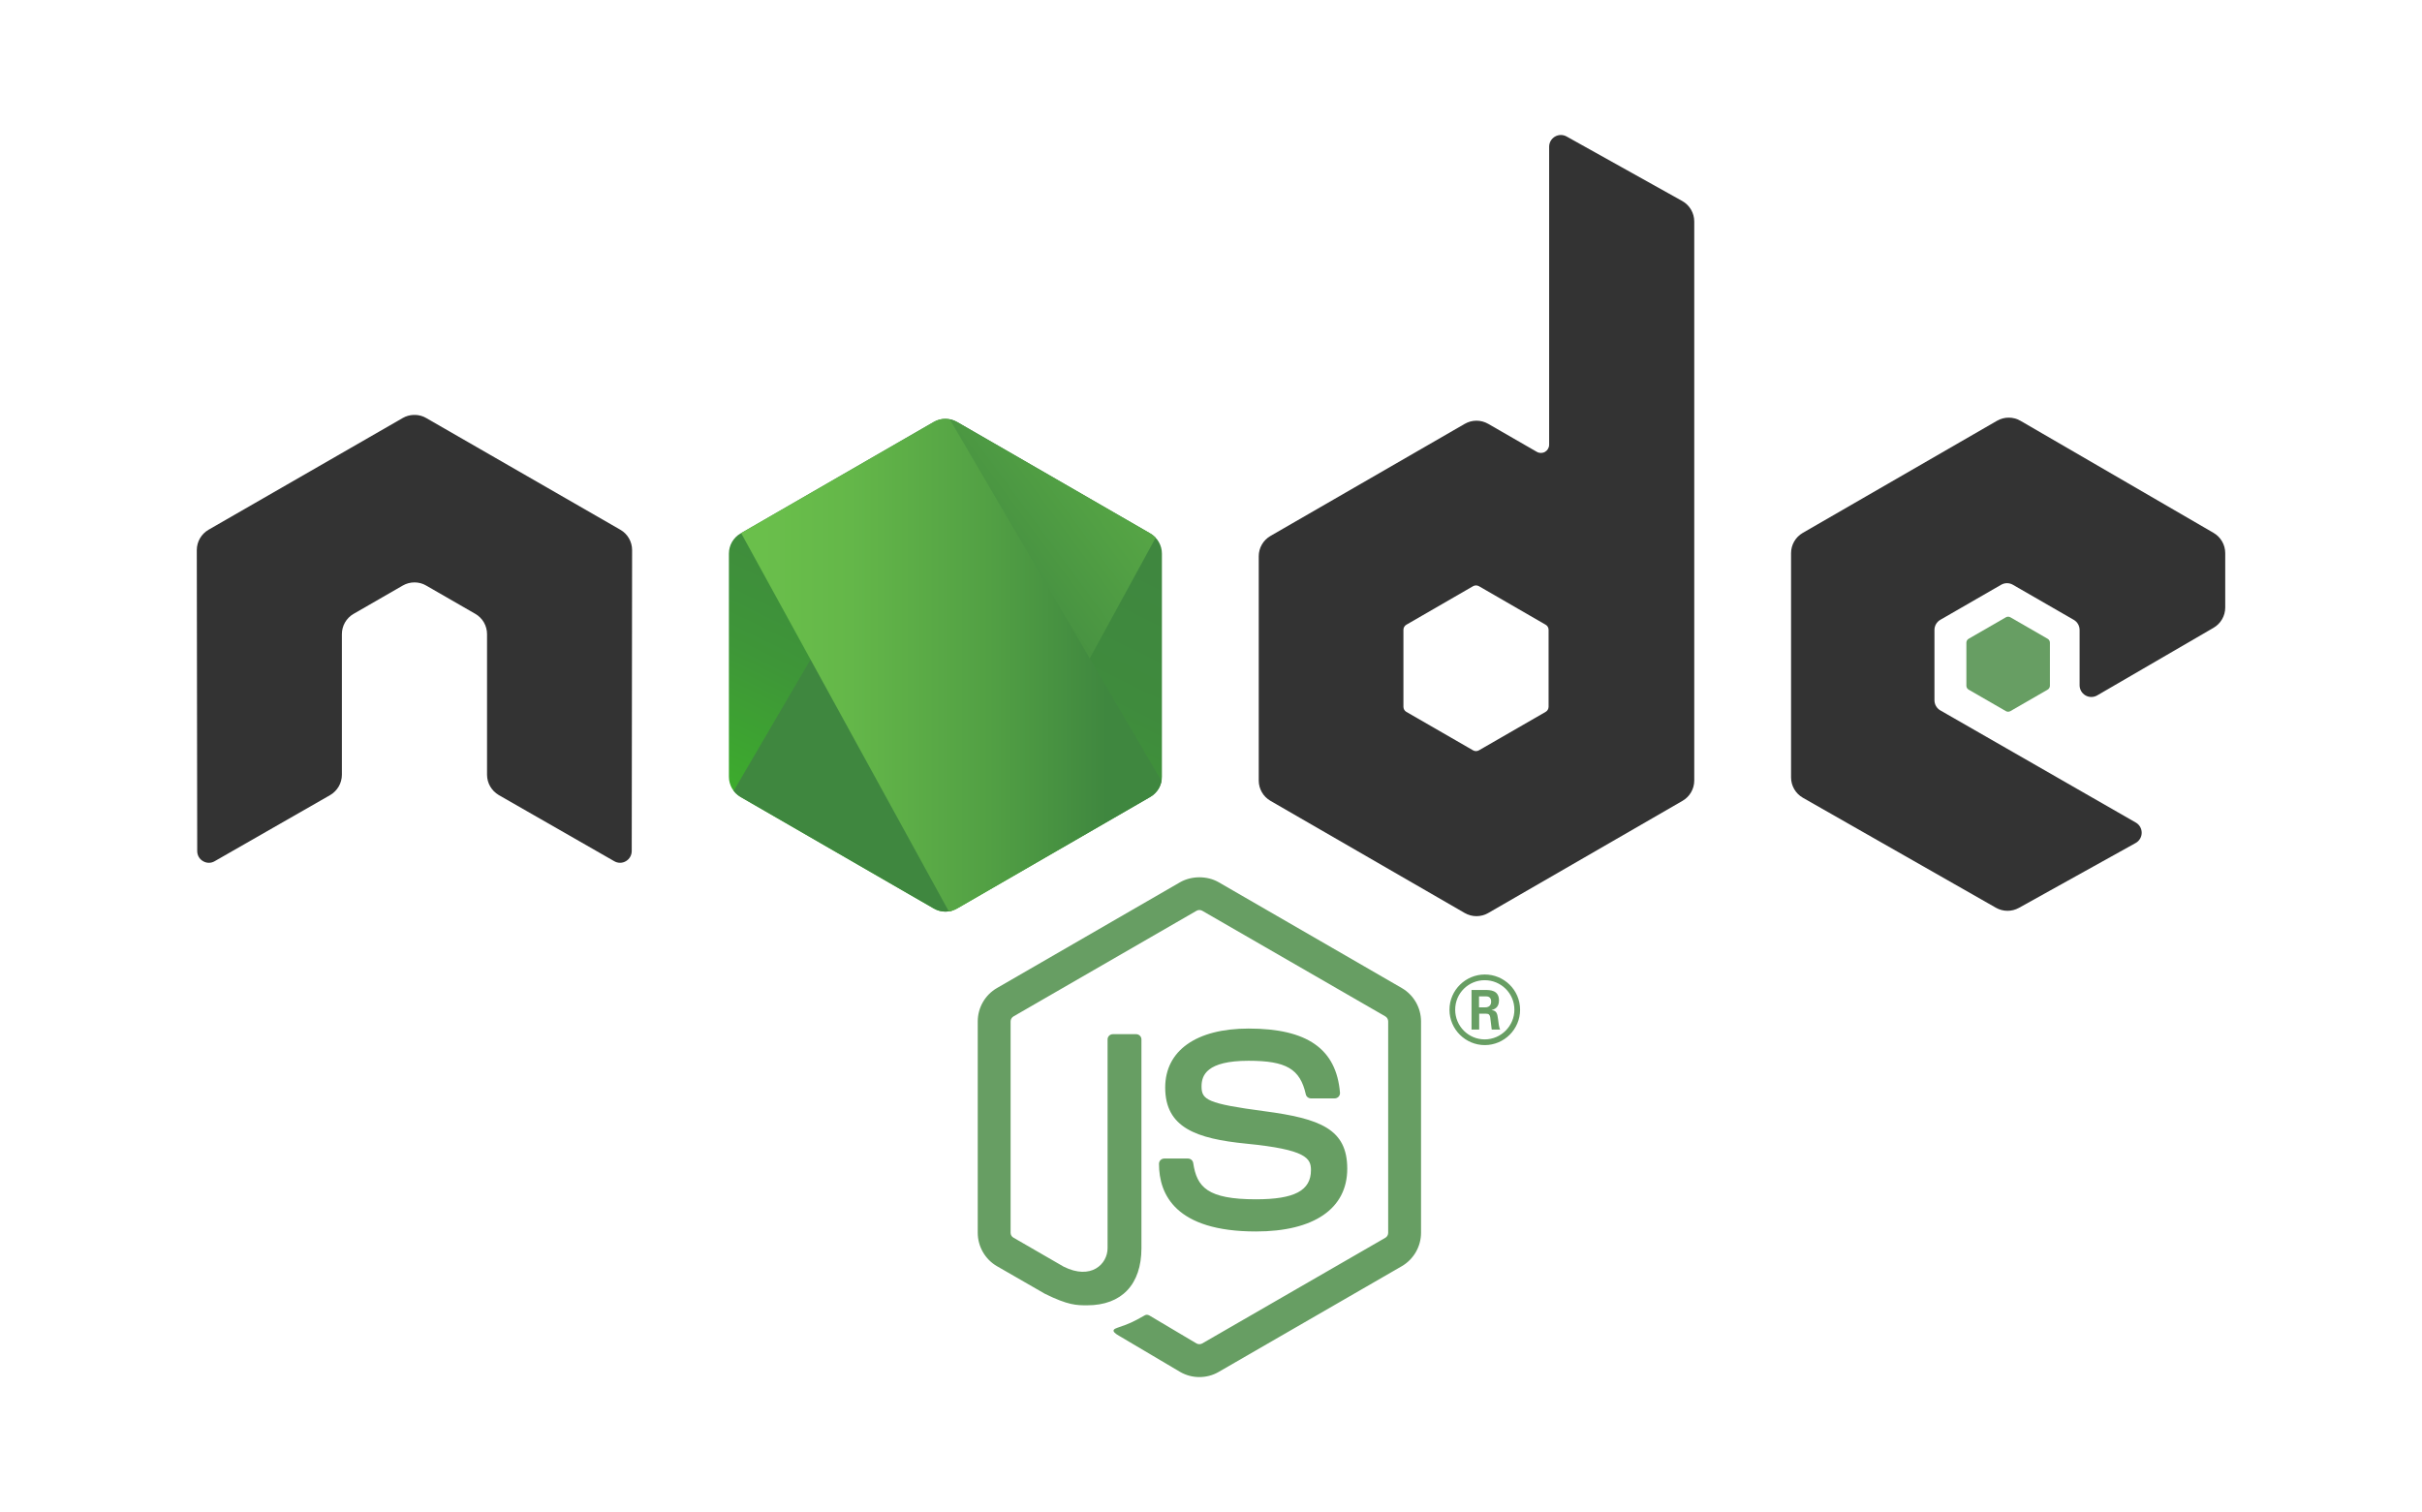 <?xml version="1.0" encoding="utf-8"?>
<!-- Generator: Adobe Illustrator 22.1.0, SVG Export Plug-In . SVG Version: 6.00 Build 0)  -->
<svg version="1.1" xmlns="http://www.w3.org/2000/svg" xmlns:xlink="http://www.w3.org/1999/xlink" x="0px" y="0px"
	 viewBox="0 0 199.135 124.347" enable-background="new 0 0 199.135 124.347" xml:space="preserve">
<g id="Camada_1">
	<g>
		<g>
			<path fill="#679E63" d="M98.611,113.244c-0.55,0-1.098-0.144-1.58-0.423l-5.029-2.975c-0.75-0.42-0.384-0.569-0.136-0.655
				c1.002-0.348,1.204-0.428,2.274-1.034c0.111-0.063,0.259-0.039,0.374,0.029l3.863,2.294c0.14,0.078,0.338,0.078,0.467,0
				l15.061-8.693c0.14-0.08,0.23-0.241,0.23-0.408V83.997c0-0.17-0.09-0.329-0.234-0.415l-15.055-8.686
				c-0.139-0.081-0.324-0.081-0.464,0L83.33,83.584c-0.146,0.084-0.239,0.248-0.239,0.413v17.381c0,0.166,0.092,0.324,0.238,0.403
				l4.126,2.384c2.239,1.119,3.609-0.199,3.609-1.523V85.48c0-0.243,0.195-0.434,0.438-0.434h1.91c0.239,0,0.436,0.191,0.436,0.434
				v17.161c0,2.988-1.627,4.701-4.46,4.701c-0.87,0-1.556,0-3.469-0.943l-3.95-2.274c-0.975-0.564-1.58-1.618-1.58-2.748V83.997
				c0-1.129,0.604-2.184,1.58-2.745l15.061-8.703c0.953-0.539,2.22-0.539,3.165,0l15.06,8.703c0.975,0.564,1.582,1.616,1.582,2.745
				v17.381c0,1.129-0.607,2.18-1.582,2.748l-15.06,8.696C99.715,113.101,99.168,113.244,98.611,113.244z"/>
			<path fill="#679E63" d="M103.263,101.27c-6.591,0-7.972-3.025-7.972-5.563c0-0.241,0.194-0.434,0.435-0.434h1.947
				c0.218,0,0.399,0.156,0.433,0.369c0.294,1.982,1.171,2.983,5.156,2.983c3.173,0,4.524-0.718,4.524-2.401
				c0-0.97-0.383-1.691-5.314-2.174c-4.121-0.408-6.67-1.318-6.67-4.615c0-3.039,2.561-4.851,6.856-4.851
				c4.825,0,7.212,1.675,7.515,5.268c0.011,0.124-0.033,0.243-0.115,0.335c-0.083,0.086-0.198,0.139-0.319,0.139h-1.955
				c-0.203,0-0.382-0.144-0.423-0.34c-0.469-2.086-1.61-2.753-4.704-2.753c-3.464,0-3.867,1.207-3.867,2.111
				c0,1.096,0.475,1.414,5.153,2.034c4.629,0.612,6.827,1.478,6.827,4.731C110.772,99.39,108.035,101.27,103.263,101.27z"/>
		</g>
		<g>
			<path fill="#679E63" d="M124.981,83.041c0,1.597-1.306,2.903-2.903,2.903c-1.582,0-2.903-1.29-2.903-2.903
				c0-1.643,1.352-2.903,2.903-2.903C123.645,80.137,124.981,81.397,124.981,83.041z M119.644,83.033
				c0,1.352,1.09,2.442,2.426,2.442c1.352,0,2.442-1.114,2.442-2.442c0-1.351-1.105-2.426-2.442-2.426
				C120.75,80.606,119.644,81.666,119.644,83.033z M120.987,81.412h1.122c0.384,0,1.137,0,1.137,0.86
				c0,0.599-0.384,0.722-0.615,0.798c0.446,0.031,0.477,0.323,0.538,0.737c0.031,0.261,0.078,0.707,0.169,0.86h-0.69
				c-0.016-0.153-0.124-0.983-0.124-1.029c-0.045-0.185-0.108-0.276-0.338-0.276h-0.568v1.305h-0.63V81.412z M121.603,82.841h0.507
				c0.414,0,0.492-0.291,0.492-0.46c0-0.446-0.308-0.446-0.477-0.446h-0.521V82.841z"/>
		</g>
		<path fill-rule="evenodd" clip-rule="evenodd" fill="#333333" d="M51.971,45.241c0-0.694-0.365-1.332-0.964-1.676l-15.968-9.19
			c-0.27-0.159-0.573-0.241-0.879-0.254c-0.028,0-0.143,0-0.165,0c-0.305,0.013-0.608,0.095-0.882,0.254l-15.968,9.19
			c-0.595,0.344-0.965,0.982-0.965,1.676l0.035,24.745c0,0.344,0.179,0.664,0.482,0.833c0.296,0.178,0.663,0.178,0.958,0l9.49-5.434
			c0.6-0.356,0.965-0.985,0.965-1.673V52.15c0-0.689,0.365-1.327,0.963-1.67l4.041-2.327c0.301-0.174,0.63-0.259,0.967-0.259
			c0.329,0,0.667,0.085,0.959,0.259l4.04,2.327c0.598,0.343,0.964,0.98,0.964,1.67v11.561c0,0.688,0.37,1.321,0.967,1.673
			l9.487,5.434c0.298,0.178,0.669,0.178,0.964,0c0.294-0.169,0.479-0.489,0.479-0.833L51.971,45.241z"/>
		<path fill-rule="evenodd" clip-rule="evenodd" fill="#333333" d="M128.804,11.224c-0.299-0.166-0.664-0.163-0.959,0.011
			c-0.295,0.173-0.476,0.49-0.476,0.832v24.506c0,0.241-0.129,0.464-0.337,0.585c-0.209,0.121-0.467,0.121-0.675,0l-3.999-2.304
			c-0.597-0.344-1.331-0.343-1.927,0.001l-15.974,9.219c-0.597,0.345-0.965,0.981-0.965,1.67v18.442
			c0,0.689,0.368,1.326,0.964,1.671l15.974,9.226c0.597,0.345,1.333,0.345,1.93,0l15.976-9.226c0.597-0.345,0.964-0.982,0.964-1.671
			V18.214c0-0.699-0.378-1.344-0.989-1.685L128.804,11.224z M127.322,58.125c0,0.172-0.092,0.331-0.241,0.417l-5.485,3.162
			c-0.149,0.086-0.333,0.086-0.481,0l-5.485-3.162c-0.149-0.086-0.241-0.245-0.241-0.417v-6.333c0-0.172,0.092-0.331,0.241-0.418
			l5.485-3.168c0.149-0.086,0.333-0.086,0.483,0l5.485,3.168c0.149,0.086,0.241,0.246,0.241,0.418V58.125z"/>
		<g>
			<path fill-rule="evenodd" clip-rule="evenodd" fill="#333333" d="M181.997,51.626c0.594-0.345,0.96-0.98,0.96-1.668v-4.469
				c0-0.687-0.366-1.323-0.96-1.668l-15.872-9.215c-0.597-0.347-1.334-0.348-1.933-0.003l-15.969,9.219
				c-0.597,0.345-0.964,0.981-0.964,1.67v18.437c0,0.693,0.372,1.333,0.974,1.676l15.869,9.043c0.585,0.334,1.303,0.338,1.892,0.011
				l9.599-5.335c0.305-0.169,0.494-0.489,0.496-0.837c0.003-0.348-0.182-0.67-0.484-0.843l-16.07-9.223
				c-0.3-0.172-0.485-0.492-0.485-0.837v-5.778c0-0.344,0.184-0.663,0.483-0.835l5.001-2.883c0.298-0.172,0.665-0.172,0.963,0
				l5.004,2.883c0.299,0.172,0.483,0.491,0.483,0.835v4.546c0,0.345,0.185,0.664,0.483,0.836c0.299,0.173,0.667,0.171,0.965-0.002
				L181.997,51.626z"/>
			<path fill-rule="evenodd" clip-rule="evenodd" fill="#679E63" d="M164.922,50.763c0.114-0.066,0.256-0.066,0.37,0l3.065,1.768
				c0.115,0.066,0.185,0.188,0.185,0.321v3.539c0,0.133-0.071,0.254-0.185,0.321l-3.065,1.768c-0.114,0.066-0.256,0.066-0.37,0
				l-3.063-1.768c-0.114-0.066-0.185-0.188-0.185-0.321v-3.539c0-0.133,0.071-0.254,0.185-0.321L164.922,50.763z"/>
		</g>
		<g>
			<defs>
				<path id="XMLID_12_" d="M78.692,34.699c-0.593-0.343-1.325-0.343-1.918,0l-15.885,9.167c-0.594,0.343-0.96,0.976-0.96,1.662
					v18.347c0,0.685,0.366,1.318,0.959,1.662l15.885,9.174c0.594,0.343,1.325,0.343,1.919,0l15.881-9.174
					c0.593-0.343,0.959-0.976,0.959-1.662V45.527c0-0.685-0.366-1.318-0.96-1.661L78.692,34.699z"/>
			</defs>
			<linearGradient id="XMLID_16_" gradientUnits="userSpaceOnUse" x1="84.189" y1="41.526" x2="69.839" y2="70.802">
				<stop  offset="0" style="stop-color:#3F873F"/>
				<stop  offset="0.33" style="stop-color:#3F8B3D"/>
				<stop  offset="0.637" style="stop-color:#3E9638"/>
				<stop  offset="0.934" style="stop-color:#3DA92E"/>
				<stop  offset="1" style="stop-color:#3DAE2B"/>
			</linearGradient>
			<use xlink:href="#XMLID_12_"  overflow="visible" fill-rule="evenodd" clip-rule="evenodd" fill="url(#XMLID_16_)"/>
			<clipPath id="XMLID_17_">
				<use xlink:href="#XMLID_12_"  overflow="visible"/>
			</clipPath>
			<g clip-path="url(#XMLID_17_)">
				<path fill="none" d="M76.741,34.699l-15.918,9.167c-0.594,0.343-1.026,0.976-1.026,1.662v18.348
					c0,0.453,0.194,0.882,0.495,1.221l17.885-30.595C77.696,34.383,77.177,34.448,76.741,34.699z"/>
				<path fill="none" d="M78.265,74.897c0.155-0.043,0.305-0.104,0.447-0.186l15.901-9.174c0.593-0.343,0.999-0.976,0.999-1.662
					V45.527c0-0.504-0.225-0.98-0.58-1.332L78.265,74.897z"/>
				<linearGradient id="SVGID_2_" gradientUnits="userSpaceOnUse" x1="75.313" y1="56.847" x2="115.58" y2="27.096">
					<stop  offset="0.138" style="stop-color:#3F873F"/>
					<stop  offset="0.402" style="stop-color:#52A044"/>
					<stop  offset="0.713" style="stop-color:#64B749"/>
					<stop  offset="0.908" style="stop-color:#6ABF4B"/>
				</linearGradient>
				<path fill="url(#SVGID_2_)" d="M94.604,43.866l-15.929-9.167c-0.157-0.091-0.325-0.156-0.499-0.198L60.291,65.096
					c0.154,0.173,0.335,0.325,0.535,0.441l15.956,9.174c0.452,0.261,0.989,0.322,1.482,0.186l16.767-30.702
					C94.904,44.068,94.761,43.957,94.604,43.866z"/>
			</g>
			<g clip-path="url(#XMLID_17_)">
				<path fill="none" d="M95.612,63.875V45.527c0-0.685-0.414-1.318-1.008-1.661l-15.929-9.167
					c-0.183-0.106-0.381-0.175-0.585-0.215l17.462,29.832C95.589,64.173,95.612,64.026,95.612,63.875z"/>
				<path fill="none" d="M60.823,43.866c-0.594,0.343-1.026,0.976-1.026,1.662v18.348c0,0.685,0.437,1.318,1.031,1.662l15.956,9.174
					c0.375,0.217,0.809,0.295,1.228,0.238L60.918,43.811L60.823,43.866z"/>
				<linearGradient id="SVGID_4_" gradientUnits="userSpaceOnUse" x1="59.367" y1="31.392" x2="96.094" y2="31.392">
					<stop  offset="0.092" style="stop-color:#6ABF4B"/>
					<stop  offset="0.287" style="stop-color:#64B749"/>
					<stop  offset="0.598" style="stop-color:#52A044"/>
					<stop  offset="0.862" style="stop-color:#3F873F"/>
				</linearGradient>
				<polygon fill="url(#SVGID_4_)" points="76.244,31.33 76.026,31.454 76.317,31.454 				"/>
				<linearGradient id="SVGID_6_" gradientUnits="userSpaceOnUse" x1="59.367" y1="54.698" x2="96.094" y2="54.698">
					<stop  offset="0.092" style="stop-color:#6ABF4B"/>
					<stop  offset="0.287" style="stop-color:#64B749"/>
					<stop  offset="0.598" style="stop-color:#52A044"/>
					<stop  offset="0.862" style="stop-color:#3F873F"/>
				</linearGradient>
				<path fill="url(#SVGID_6_)" d="M94.613,65.537c0.463-0.268,0.808-0.713,0.939-1.221L78.091,34.484
					c-0.456-0.091-0.94-0.022-1.35,0.215l-15.822,9.111l17.093,31.139c0.244-0.033,0.483-0.112,0.702-0.238L94.613,65.537z"/>
				<linearGradient id="SVGID_8_" gradientUnits="userSpaceOnUse" x1="59.367" y1="65.182" x2="96.094" y2="65.182">
					<stop  offset="0.092" style="stop-color:#6ABF4B"/>
					<stop  offset="0.287" style="stop-color:#64B749"/>
					<stop  offset="0.598" style="stop-color:#52A044"/>
					<stop  offset="0.862" style="stop-color:#3F873F"/>
				</linearGradient>
				<polygon fill="url(#SVGID_8_)" points="96.094,65.242 95.989,65.062 95.989,65.303 				"/>
				<linearGradient id="SVGID_10_" gradientUnits="userSpaceOnUse" x1="59.367" y1="69.921" x2="96.094" y2="69.921">
					<stop  offset="0.092" style="stop-color:#6ABF4B"/>
					<stop  offset="0.287" style="stop-color:#64B749"/>
					<stop  offset="0.598" style="stop-color:#52A044"/>
					<stop  offset="0.862" style="stop-color:#3F873F"/>
				</linearGradient>
				<path fill="url(#SVGID_10_)" d="M94.613,65.537l-15.901,9.174c-0.219,0.126-0.458,0.205-0.702,0.238l0.317,0.577l17.662-10.224
					v-0.241l-0.437-0.746C95.422,64.824,95.076,65.269,94.613,65.537z"/>
				<linearGradient id="SVGID_12_" gradientUnits="userSpaceOnUse" x1="101.445" y1="40.658" x2="78.794" y2="86.866">
					<stop  offset="0" style="stop-color:#3F873F"/>
					<stop  offset="0.33" style="stop-color:#3F8B3D"/>
					<stop  offset="0.637" style="stop-color:#3E9638"/>
					<stop  offset="0.934" style="stop-color:#3DA92E"/>
					<stop  offset="1" style="stop-color:#3DAE2B"/>
				</linearGradient>
				<path fill="url(#SVGID_12_)" d="M94.613,65.537l-15.901,9.174c-0.219,0.126-0.458,0.205-0.702,0.238l0.317,0.577l17.662-10.224
					v-0.241l-0.437-0.746C95.422,64.824,95.076,65.269,94.613,65.537z"/>
			</g>
		</g>
	</g>
</g>
<g id="Camada_2" display="none">
</g>
</svg>
